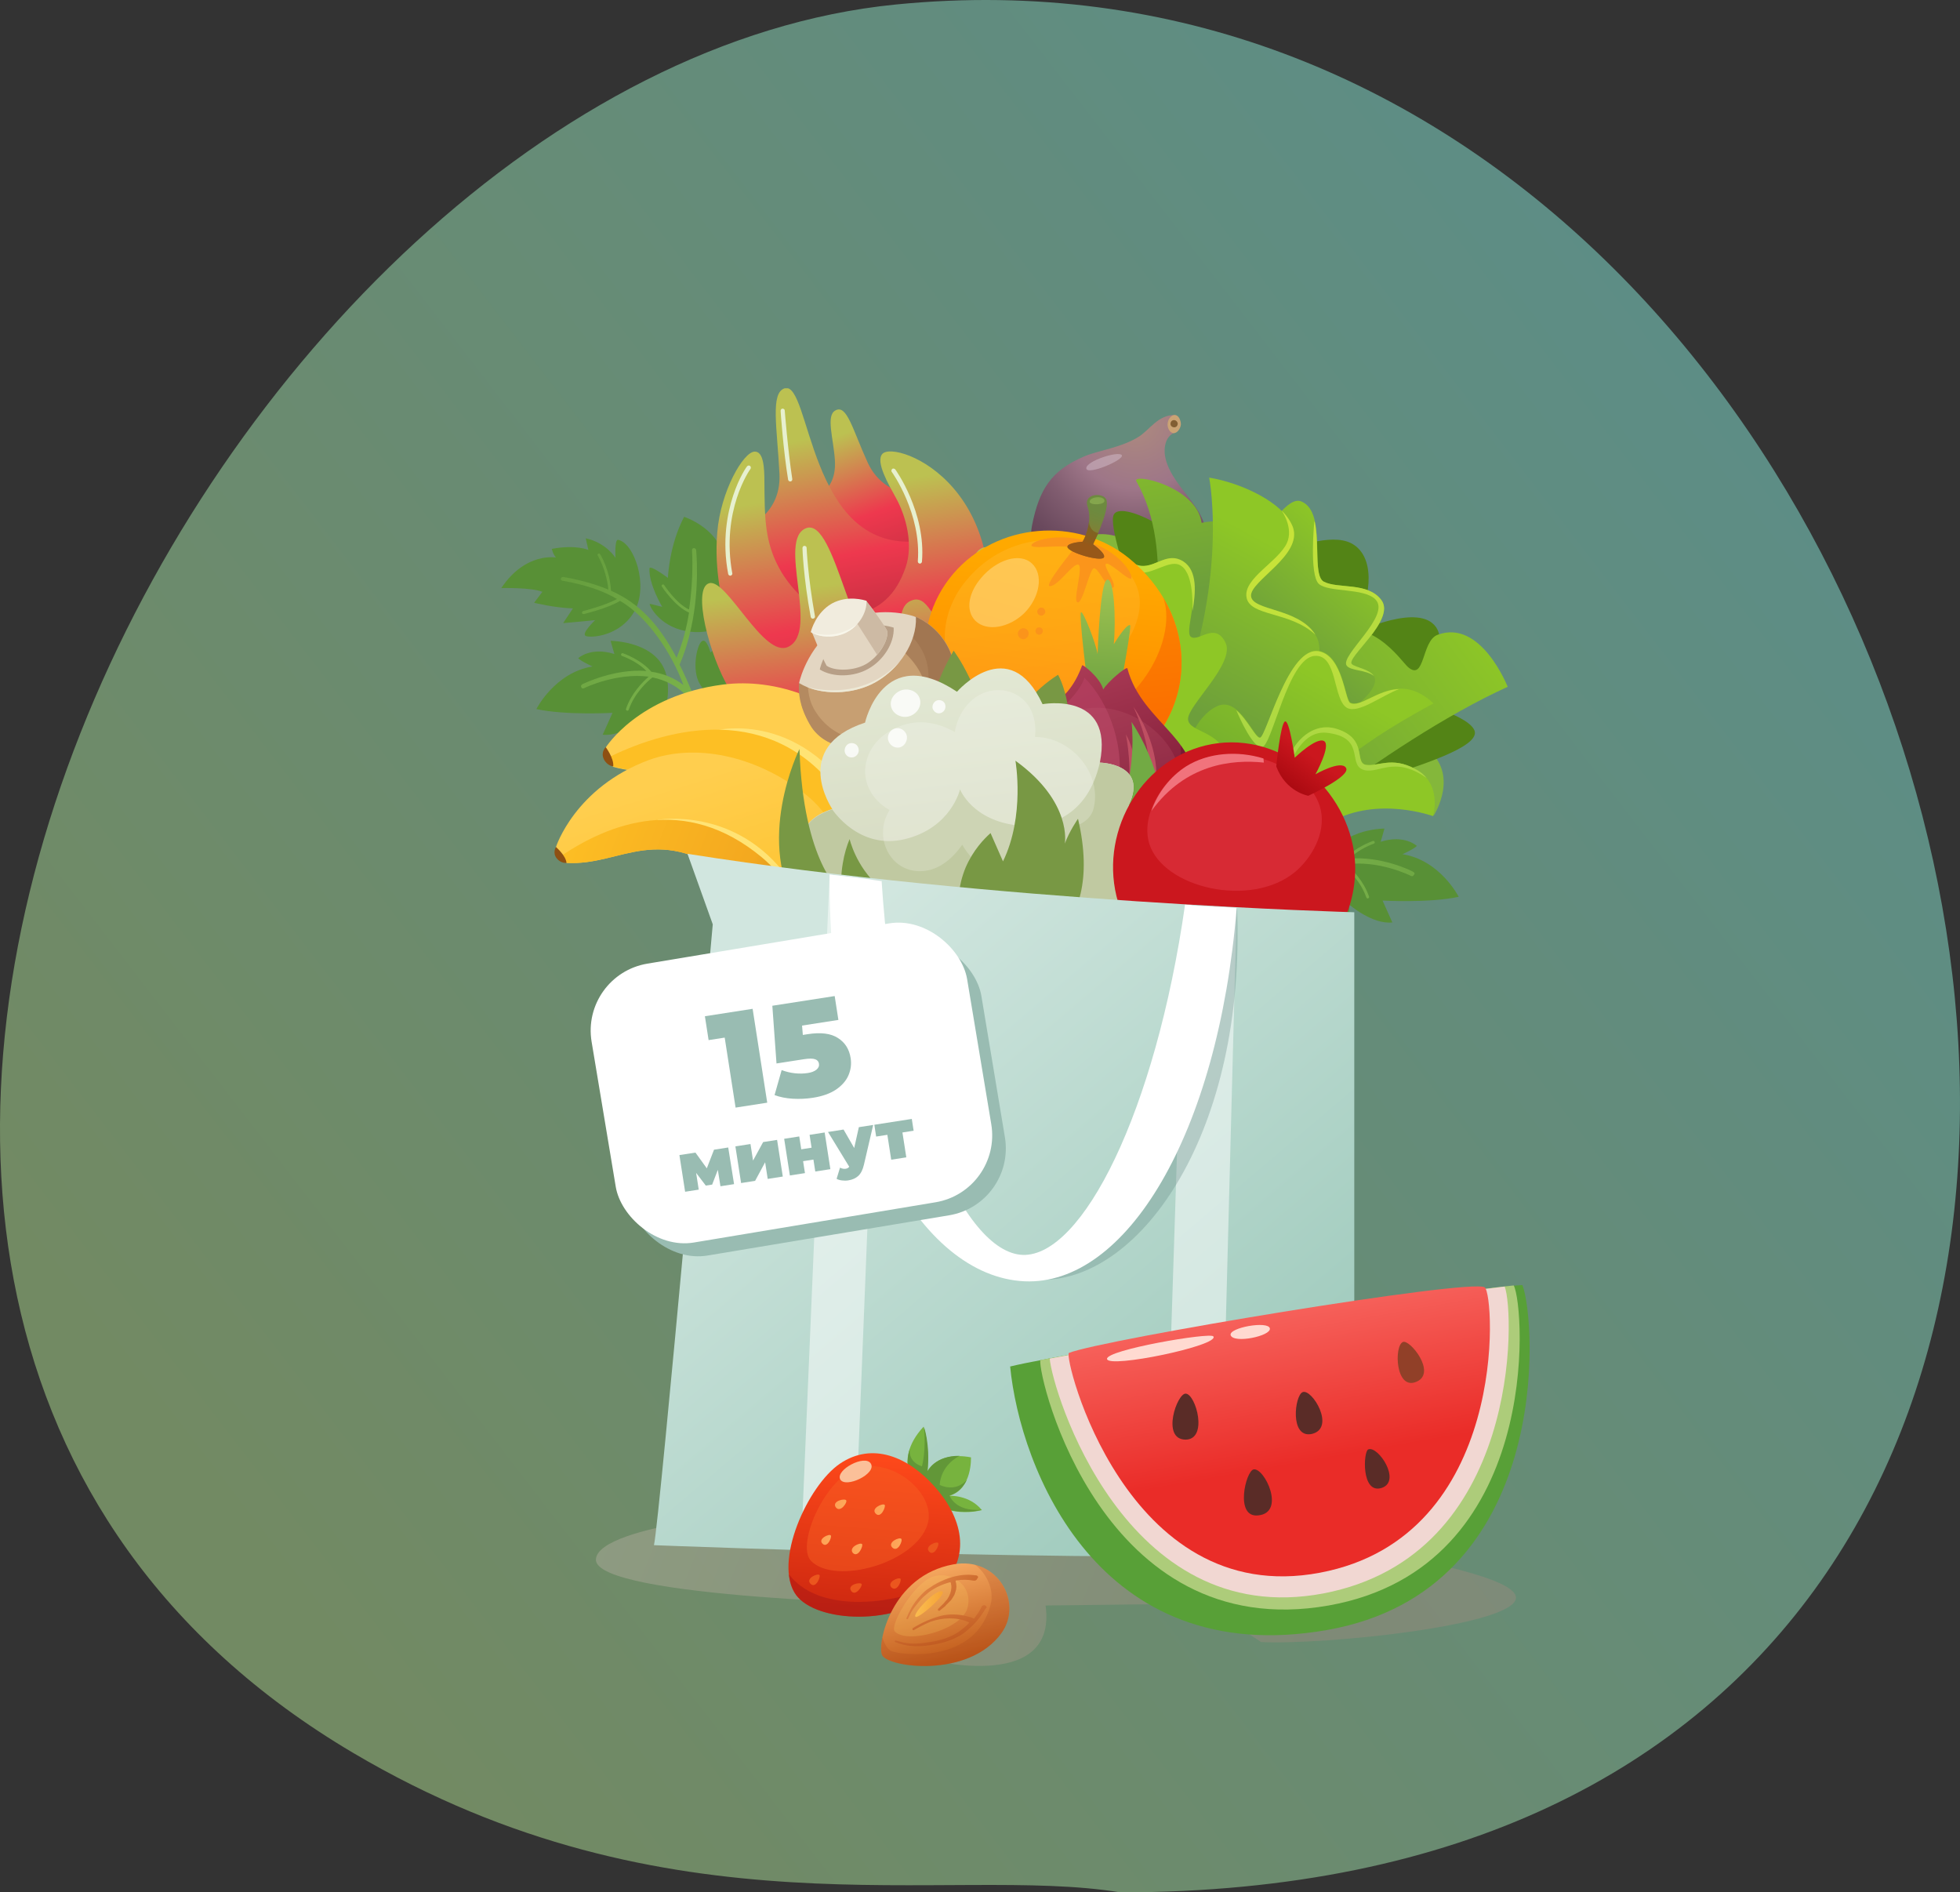 <svg width="520" height="502" viewBox="0 0 520 502" fill="none" xmlns="http://www.w3.org/2000/svg">
<rect x="0" y="0" width="520" height="502" fill="#333333" stroke="none"/>
<path opacity="0.44" d="M93.693 465C177.596 514.605 251.615 494.533 297.213 502C660.194 502 535.644 -28.462 237.599 1.199C57.205 19.151 -110.767 344.118 93.693 465Z" fill="url(#paint0_linear)"/>
<g clip-path="url(#clip0)">
<path opacity="0.3" d="M208 400.5C208 400.5 158.5 404.2 158.1 413.7C157.7 424 244.3 425.7 244.3 425.7L244.7 439.9C244.7 439.9 280.7 449.8 277.4 425.9L320.3 425.4C320.3 425.4 325 429.5 334.6 435.6C351.4 436.4 402.2 431.2 402.2 423.8C402.2 413.9 306.6 403.5 306.6 403.5L208 400.5Z" fill="url(#paint1_linear)"/>
<path d="M193.5 165.1C193.5 165.1 188.1 169.3 180.3 167C174.3 165.2 172.1 160.3 172.4 160.2C172.7 160.2 175.7 161 175.7 161C175.7 161 172.1 155 172.3 150.8C172.4 149.7 177.2 153.3 177.2 153.3C177.2 153.3 177.5 144.7 181.5 137.1C181.5 137.1 195.5 141.6 191.6 154.9C191.6 154.9 196.9 151.6 197.1 152.4C197.3 153.1 197 161.1 190.2 163.3C190.1 163.2 195.5 164.2 193.5 165.1Z" fill="#589036"/>
<path d="M155.4 168.7C156.7 169.3 164.7 168.8 168.4 162C172.1 155.3 168.3 144.1 164 143.2C163 143 163.3 148 163.3 148C163.3 148 160.9 144 155.4 142.8L156.1 145.9C156.1 145.9 152.9 144.4 146.4 145.6C146.4 145.6 146.7 147 147.5 147.9C147.5 147.9 139.4 146.4 133 156C133 156 141 155.8 143.9 157L141.7 159.9C141.7 159.9 146.8 161.2 152 161.4L149.4 165.3C149.4 165.3 156.3 164.7 157.9 164.5C157.9 164.5 154.1 168.1 155.4 168.7Z" fill="#589036"/>
<path d="M162.5 189.1C162.5 189.1 150.1 189.8 142.3 188.1C142.3 188.1 147.2 178.4 157.2 176.8C157.2 176.8 154.1 175.4 153.4 174.6C153.4 174.6 156.7 171.5 163 173.5C163 173.5 162.4 171.5 162 170C162 170 175.4 170 177 180.1C178.6 190.2 171.3 195.7 171.3 195.7C171.3 195.7 171.3 191.5 171.3 190.2C171.3 190.2 165.2 195.5 159.9 194.9L162.5 189.1Z" fill="#589036"/>
<path d="M179 205.5C179 205.5 174.7 206 167.8 204C167.8 204 171.3 197.9 179.9 196.8C179.9 196.8 178.4 194.3 178.9 193.6C179.4 192.9 185.3 194.7 185.9 200.8C186.6 206.9 178.4 210.3 177.7 210C177.1 209.8 179 205.5 179 205.5Z" fill="#589036"/>
<path d="M185.7 181.5C189.7 188.1 196.9 187.5 198.2 187C199.5 186.5 195 182.8 195 182.8C195 182.8 203.5 181 203.1 179.9C202.7 178.8 198.9 176.9 198.9 176.9C198.9 176.9 204.5 171.4 204.2 167.5C204.2 167.5 196.2 165.8 188.5 173.1C188.5 173.1 187.4 168.9 186.1 170.2C184.8 171.4 183.5 177.9 185.7 181.5Z" fill="#589036"/>
<path d="M184.1 145.4C183.7 145.4 183.5 145.8 183.6 146.2C183.6 146.3 184.1 153.3 182.8 161.7C179.4 160.1 176.2 155.2 176.2 155.2C176.1 155 175.8 155 175.7 155.1C175.5 155.2 175.5 155.5 175.6 155.6C175.7 155.8 179.1 160.9 182.8 162.5C182.2 166.4 181.1 170.6 179.5 174.5C174.7 165.4 169.5 160 162.1 156.7C161.8 151.2 159.3 147.1 159.2 147C159.1 146.8 158.8 146.8 158.7 146.9C158.5 147 158.5 147.3 158.6 147.4C158.6 147.4 160.9 151.2 161.4 156.4C158 155 154.2 153.9 149.7 153.1C149.3 153 148.9 153.1 148.8 153.5C148.7 153.9 149.1 154.1 149.5 154.1C155.1 155.1 159.8 156.6 163.7 158.9C160.4 160.7 154.7 162.1 154.7 162.1C154.5 162.1 154.4 162.4 154.4 162.6C154.4 162.8 154.7 162.9 154.9 162.9C155.2 162.8 161.2 161.4 164.5 159.4C172 163.7 178.4 173.7 181.3 181.7C178.7 179.7 175.7 178.6 172.8 178.2C170 174.9 165.5 173.4 165.3 173.3C165.1 173.2 164.9 173.3 164.8 173.5C164.7 173.7 164.8 173.9 165 174C165 174 168.9 175.3 171.5 178C163 177.3 154.8 181.4 154.7 181.4C154.3 181.6 154 181.9 154.2 182.3C154.4 182.7 154.7 182.7 155.1 182.5C155.2 182.4 163.7 178.4 172.1 179.5C170.5 180.9 167.5 183.9 166.1 188C166 188.2 166.1 188.4 166.3 188.5C166.5 188.6 166.7 188.5 166.8 188.3C168.3 183.9 171.8 180.7 173.1 179.7C176.5 180.4 179.9 182 182.6 185.1C187.2 196.5 193.8 203.1 198.7 206.8C199.2 206.5 199.6 206.1 200 205.8C195.1 202.2 188.5 195.7 183.9 184.3C182.7 181.4 181.5 178.7 180.3 176.3C181.7 173.1 182.7 169.7 183.4 166.4C185.7 155.8 184.7 146.2 184.7 146C184.7 145.8 184.5 145.4 184.1 145.4Z" fill="url(#paint2_linear)"/>
<path d="M366.8 238.9C366.8 238.9 379.2 239.6 387 237.9C387 237.9 382.1 228.2 372.1 226.6C372.1 226.6 375.2 225.2 375.9 224.4C375.9 224.4 372.6 221.3 366.3 223.3C366.3 223.3 366.9 221.3 367.3 219.8C367.3 219.8 353.9 219.8 352.3 229.9C350.7 240 358 245.5 358 245.5C358 245.5 358 241.3 358 240C358 240 364.1 245.3 369.4 244.7L366.8 238.9Z" fill="#589036"/>
<path d="M374.8 231.2C374.7 231.1 366.5 227 358 227.8C360.6 225.1 364.5 223.8 364.5 223.8C364.7 223.7 364.8 223.5 364.7 223.3C364.6 223.1 364.4 223 364.2 223.1C364 223.2 359.5 224.7 356.7 228C354.8 228.3 352.8 228.8 351 229.7C351.1 230.2 351.1 230.8 351.2 231.3C352.8 230.4 354.5 229.9 356.2 229.5C357.5 230.5 361 233.7 362.5 238.1C362.6 238.3 362.8 238.4 363 238.3C363.2 238.2 363.3 238 363.2 237.8C361.8 233.7 358.8 230.7 357.2 229.3C365.6 228.1 374.1 232.2 374.2 232.3C374.6 232.5 374.9 232.5 375.1 232.1C375.5 231.7 375.2 231.4 374.8 231.2Z" fill="url(#paint3_linear)"/>
<path d="M219.1 129.8C219.1 129.8 221.9 127.7 221.5 122C221.1 116.2 219.1 110.3 221.6 108.9C224.7 107.1 226.2 114 230.2 122.7C234 131 242.9 132.2 246.4 131.1L247.5 147.6L227.4 155.6L212.4 132.1L219.1 129.8Z" fill="url(#paint4_linear)"/>
<path d="M196.7 140.5C196.7 140.5 207.3 137.3 206.8 125.8C206.2 113.5 204.3 104.2 208.2 103C215.1 101 214.4 146 243.1 143.6C243.1 143.6 243.6 173.6 228.9 174.5C214.3 175.4 200.1 161.4 196.7 140.5Z" fill="url(#paint5_linear)"/>
<path d="M191.9 160.5C191.9 160.5 189.4 151.6 190.3 141.2C191.2 130.3 197.2 119.9 200.2 119.8C202.6 119.7 202.8 124.2 202.8 127.7C202.9 137.1 202.7 144.1 207.4 151.9C211.2 158.1 218.3 164.6 226.1 163.2C233.5 161.9 237.8 157.7 240.3 150.4C242.3 144.5 240.5 137.1 237.6 131.9C235.8 128.6 232.2 122.5 234.1 120.4C237.7 116.5 272.3 129.7 259.8 177.3C259.8 177.3 246.5 197.1 222 194.5C197.5 191.9 191.9 160.5 191.9 160.5Z" fill="url(#paint6_linear)"/>
<path d="M237.5 201.8C211 208.4 198.7 191.6 193.5 182.8C188.2 174 183.5 155.9 188.2 154.7C192.9 153.5 202.6 174.7 209.1 171.6C217.6 167.6 206 143.1 213.9 140.1C221.8 137.2 226.1 174.8 234.9 173.3C241.7 172.1 236.1 161.1 242.1 159.2C247.1 157.6 247.6 168.2 253.9 165.4C258.8 163.2 254.5 142.6 263.3 145.4C268 146.9 279.5 191.4 237.5 201.8Z" fill="url(#paint7_linear)"/>
<path d="M235.3 194.5C223.9 197.3 214.8 194.8 205.3 192.1C202.6 190.9 201.5 191.6 198.8 190.4C205.7 198.5 217.5 206.8 237.5 201.8C257.7 196.8 265.6 183.9 267.7 171.6C262.8 179.8 251.5 190.5 235.3 194.5Z" fill="#CF3144"/>
<path d="M193.9 152.7C193.6 152.8 193.3 152.6 193.2 152.3C191.5 143.4 193 136.1 194.5 131.5C196.1 126.6 198.1 123.8 198.2 123.7C198.4 123.5 198.7 123.4 199 123.6C199.2 123.8 199.3 124.1 199.1 124.4C199 124.5 191.2 135.5 194.3 152.2C194.3 152.4 194.1 152.6 193.9 152.7Z" fill="#E7F0CF"/>
<path d="M244.2 149.5C244.1 149.5 244.1 149.5 244 149.5C243.7 149.5 243.5 149.2 243.5 148.9C244.5 136.3 236.7 125.3 236.6 125.2C236.4 125 236.5 124.6 236.7 124.4C236.9 124.2 237.3 124.3 237.5 124.5C237.6 124.6 245.7 135.9 244.6 149C244.6 149.2 244.4 149.4 244.2 149.5Z" fill="#E7F0CF"/>
<path d="M209.8 127.7C209.5 127.8 209.2 127.6 209.1 127.3C207.8 119.4 207.1 109.1 207.1 109C207.1 108.7 207.3 108.4 207.6 108.4C207.9 108.4 208.2 108.6 208.2 108.9C208.2 109 209 119.2 210.2 127.1C210.2 127.4 210.1 127.6 209.8 127.7Z" fill="#E7F0CF"/>
<path d="M215.8 164.1C215.5 164.2 215.2 164 215.1 163.7C213.1 152.9 212.9 145.5 212.9 145.4C212.9 145.1 213.1 144.8 213.4 144.8C213.7 144.8 214 145 214 145.3C214 145.4 214.3 152.8 216.2 163.4C216.3 163.8 216.1 164 215.8 164.1Z" fill="#E7F0CF"/>
<path d="M199.2 273.9C199.2 273.9 230.2 245.6 209.7 220.1C191.2 197.1 178.1 207.9 162.6 203.4L160.7 198.3C160.7 198.3 169.3 184.5 191.8 181.6C205.6 179.8 222.6 185.3 234.2 199.8C241.8 209.2 247.3 222.8 245.7 235.8C241.7 268.6 215.5 268.8 215.5 268.8L207.2 280.5L199.2 273.9Z" fill="url(#paint8_linear)"/>
<path d="M214.2 266.8C214.2 266.8 242.3 244.5 230.6 219.2C216.1 188 190.8 193.6 190.8 193.6C190.8 193.6 246.4 220.2 214.2 266.8Z" fill="#FFE374"/>
<path d="M162.7 203.3C178.2 207.9 191.3 197 209.8 220C230.3 245.5 199.3 273.8 199.3 273.8L203.2 277C207.5 272.3 249.5 245.8 222.1 209.8C204.5 186.6 178.1 192.8 161.9 200.7L162.7 203.3Z" fill="url(#paint9_linear)"/>
<path d="M162.7 203.3C162.7 203.3 161.1 203.2 160.2 201.4C159.3 199.5 160.7 198.2 160.7 198.2C160.7 198.2 162.9 201.1 162.7 203.3Z" fill="#8E5012"/>
<path d="M207.2 280.4C206.8 278.2 206.4 276.1 206 273.9C203.7 273.9 201.5 273.9 199.2 273.8C199.5 275.8 199.9 277.7 200.2 279.7C202.5 280 204.9 280.2 207.2 280.4Z" fill="#471B0B"/>
<path d="M197.7 284.7C197.7 284.7 219.7 252.9 196 234.2C174.6 217.4 165.1 229.8 150.3 228.9L147.5 224.7C147.5 224.7 152.5 208.9 172.2 201.6C184.2 197.2 200.4 200.2 213.8 210.8C222.6 217.7 226.9 230.9 228.2 242.9C231.4 273.2 211.3 276.7 211.3 276.7L206.2 289L197.7 284.7Z" fill="url(#paint10_linear)"/>
<path d="M204.3 279.2C204.3 279.2 224.1 254 209.2 233.1C195.3 213.7 174.4 217.5 174.4 217.5C174.4 217.5 223.6 230.7 204.3 279.2Z" fill="#FFE374"/>
<path d="M150.3 228.9C165.1 229.8 174.6 217.4 196 234.2C219.7 252.9 197.7 284.7 197.7 284.7L201.9 286.8C204.8 281.7 225.6 247.1 202.2 227.5C181.6 210.3 161.4 218.7 149.1 226.9L150.3 228.9Z" fill="url(#paint11_linear)"/>
<path d="M150.3 228.9C150.3 228.9 148.8 229.1 147.7 227.7C146.5 226.2 147.5 224.7 147.5 224.7C147.5 224.7 150.1 226.9 150.3 228.9Z" fill="#8E5012"/>
<path d="M206.2 289C205.4 287.1 204.6 285.3 203.8 283.4C201.8 283.8 199.7 284.3 197.7 284.7C198.4 286.4 199.1 288.1 199.8 289.8C201.9 289.5 204.1 289.2 206.2 289Z" fill="#471B0B"/>
<path d="M316.4 154.6C319.3 151 320.5 146.1 320 141.4C319.5 136.5 315.8 132.7 313 128.9C311.7 127.1 310.5 125.3 309.7 123.2C308.1 119 309.4 115.7 311.4 114.9C312.3 114.6 312.5 110.1 311.7 110.1C307.3 110 305 114 302.2 115.8C297.5 118.8 291.2 119.5 287.6 121.1C278.9 124.8 275.7 129.8 273.8 139.4C272.9 144 274.6 148.2 277.9 151.4C282.5 156 289.3 158.5 295.6 159.6C302.2 160.9 311.7 160.4 316.4 154.6Z" fill="url(#paint12_radial)"/>
<path d="M311.7 110.1C310.8 110 309.9 111.2 309.8 112.2C309.6 113.4 310.3 114.8 311.3 114.9C312.3 115 313.2 113.7 313.3 112.6C313.3 111.5 312.7 110.1 311.7 110.1Z" fill="#CAA374"/>
<path opacity="0.5" d="M288.2 124.2C288.2 122.3 296.6 119.6 297.6 120.7C298.6 121.9 288.2 126.3 288.2 124.2Z" fill="#D4BFCD"/>
<path opacity="0.3" d="M309.7 131.2C314.9 140.3 313.3 146.8 312 152.8C311.8 153.5 313 153.9 313.2 153.2C314.7 148.7 316.2 138.2 310 131C309.9 130.7 309.5 130.9 309.7 131.2Z" fill="#42202C"/>
<path opacity="0.3" d="M306.2 135.3C307.3 140.4 306.8 143.1 306.2 147.1C306.1 147.6 307.1 147.6 307.2 147.2C307.9 143.9 308 139.6 306.6 135.2C306.6 134.9 306.1 135 306.2 135.3Z" fill="#42202C"/>
<path d="M312.4 112.7C312.3 113.2 311.7 113.5 311.2 113.3C310.7 113.2 310.4 112.6 310.6 112.1C310.7 111.6 311.3 111.3 311.8 111.5C312.3 111.7 312.6 112.3 312.4 112.7Z" fill="#825E33"/>
<path d="M380.4 216.3C380.4 216.3 387.5 205.3 378.3 198.4C369.2 191.5 359.2 207 359.2 207L380.4 216.3Z" fill="#84B73B"/>
<path d="M280.7 149.1C280.7 149.1 285.8 138.6 297.3 142.6C308.8 146.6 304.3 163.2 304.3 163.2C304.3 163.2 293.7 149 280.7 149.1Z" fill="#84B73B"/>
<path d="M391 193.4C388.6 189.3 374.6 185.9 374.6 185.9C374.6 185.9 386.6 170.7 380 165.3C374.3 160.6 359.1 168.1 359.1 168.1C364.8 156.3 364 147.8 359.3 144.6C349.7 137.9 322.8 157 318.3 149.1C313.8 141.2 297.5 132.7 295.5 136.5C294.1 139.1 299.1 153.4 299.1 153.4C305.7 160 304.9 192.1 304.9 192.1C304.9 192.1 302.7 200.3 302.2 209.9C304.1 208.8 306 207.9 308.2 207.3C310.4 206.9 312.6 206.6 314.8 206.2C318.4 206 321.7 206.6 324.9 208.1C328.3 209.1 331.3 210.9 333.9 213.5C336.5 215.8 338.4 218.6 339.5 221.9C340 222.8 340.4 223.8 340.8 224.8C348.9 217.1 359.1 208.5 366.4 206.4C380.3 202 393.5 197.4 391 193.4Z" fill="#538416"/>
<path d="M343.1 209.7C348.1 216.4 327.8 237.8 327.8 237.8C327.8 237.8 321.6 245.7 309 234.7C296.4 223.7 304.9 192 304.9 192C304.9 192 340.8 206.6 343.1 209.7Z" fill="#71A726"/>
<path d="M350.3 213.2C365 202 384.1 189.4 400 182.2C400 182.2 392.9 164.1 381.4 168.4C377.1 170 378.1 180.8 373.6 177C371.7 175.4 363 161.8 351.1 169.1C336.7 177.9 350.3 213.2 350.3 213.2Z" fill="url(#paint13_linear)"/>
<path d="M322.8 166.3C322.8 166.3 338.2 130.2 345.2 133C352.2 135.8 347.5 152.2 351.2 154.3C355 156.3 362.8 154.3 366.5 159.2C370.4 164.5 356.9 174.7 358.7 176.2C360.6 177.7 372.8 178 356.3 190C344.6 198.5 308.2 203.4 308.2 203.4L322.8 166.3Z" fill="url(#paint14_linear)"/>
<path d="M304.5 174.1C304.5 174.1 312.3 146.6 301.5 127.7C300.1 125.3 317.5 129 318.8 138.7C318.8 138.7 326 136.9 331.6 140.6C342.2 147.6 323.9 169.6 320.2 174.1C316.5 178.7 304.5 174.1 304.5 174.1Z" fill="url(#paint15_linear)"/>
<path d="M320.8 126.7C320.8 126.7 326.9 157.5 308.8 195.8C293 229.3 328.8 207 335.8 199C342.8 191.1 353.5 175.6 349 168.4C344.5 161.2 332.2 162.1 331.9 158.1C331.6 154.1 345.7 147.3 343 139.8C340.6 133.3 329.3 128.1 320.8 126.7Z" fill="url(#paint16_linear)"/>
<path d="M349 168.4C344.5 161.2 332.2 162.1 331.9 158.1C331.6 154.1 345.7 147.3 343 139.8C342.4 138.3 341.4 136.8 340 135.4C340 135.4 343.3 140 341.4 144.1C339.1 149 329.9 153.4 330.7 158.4C331.5 163.6 342.3 162.1 349 168.4Z" fill="url(#paint17_linear)"/>
<path d="M314.4 204.8C313.8 198.6 317.2 189.9 323 187.3C328.8 184.7 332.7 195.9 334.4 195.6C336.1 195.3 342 171 350.1 172.7C356.3 174 356.8 185.7 358.3 186.4C362.2 188.3 370.2 177 380.3 186.6C357.8 198.7 344.6 209.9 332.8 228.9C332.8 228.9 331.6 236.5 324.2 239.5C319.4 241.5 315.6 239.4 315.6 239.4C315.6 239.4 323.4 235.4 321.1 228C317.6 217.2 315 210.9 314.4 204.8Z" fill="url(#paint18_linear)"/>
<path d="M317.9 212.6C317.9 212.6 309.8 219 310.1 224.4C310.5 229.8 321 234.7 323.9 231.6C326.9 228.4 323.6 220.6 323.6 220.6L332.3 232C332.3 232 325.7 244.9 311 236.3C295.7 227.4 304.5 212.9 317.9 212.6Z" fill="url(#paint19_linear)"/>
<path d="M357.4 187.8C360.4 189.4 366.6 184.5 371.2 182.8C365.4 183 360.8 187.8 358.2 186.5C356.8 185.8 356.3 174.2 350 172.8C341.9 171.1 336 195.3 334.3 195.7C333.2 195.9 331 190.9 328 188.4C329 190.8 332.5 198.5 334.8 198.2C337.5 198 341.7 174.4 348.8 174C354.9 173.5 353.6 185.7 357.4 187.8Z" fill="url(#paint20_linear)"/>
<path d="M375.5 204C369.2 200.6 365.6 203.4 362.4 202.9C359.2 202.3 363 196.1 354.8 193.4C346.6 190.7 339.9 200.2 340.3 209.1C340.3 209.1 336.9 205.1 334.1 206.3C331.3 207.5 333.4 214.4 331.5 216.1C329.6 217.8 323.4 212.6 322.5 217.4C321.7 222.1 329.8 230.3 327.2 234.2C320.7 244.2 304.4 234.6 306 224.2C307.2 216.4 328.7 210.1 326.2 201.8C323.8 193.5 315.4 194.4 315.2 190.8C315 187.2 327.9 175.9 325.1 170.4C322.3 164.8 317.9 170.5 315.9 168.9C313.9 167.2 320.3 153.1 313.7 149C308.8 146 305.6 152.1 300.6 149.6C296.9 147.7 287.8 141.2 280.5 149.2C280.5 149.2 296.4 155 298.9 169.4C301.1 182.2 288.7 210 291.9 221C293.9 227.8 300 232.8 307.8 237.1C310.9 238.8 314.1 240.6 317.7 241.2C325.2 242.5 330.8 239.3 335.4 233.9C340.7 227.7 346 222 353.2 218C365.5 211.1 380.2 216.5 380.2 216.5C380.2 216.5 382.8 207.9 375.5 204Z" fill="#8EC726"/>
<path d="M358.7 176.2C356.8 174.7 370.4 164.5 366.5 159.2C362.9 154.3 355 156.3 351.2 154.3C348.6 152.9 350.1 144.4 348.8 138.4C348.7 138.4 348.7 138.3 348.7 138.3C348.7 138.3 347.3 152.5 349.9 154.9C352.5 157.2 361.8 155.9 364.9 159C369.2 163.3 355.3 174 357.3 176.6C358.4 178 362.2 177.6 364.5 179.3C363.3 177.5 359.6 177 358.7 176.2Z" fill="url(#paint21_linear)"/>
<path d="M312.8 149.8C316.6 151.4 316.4 159.7 316.4 162.1C317.2 157.3 317.8 151.4 313.9 148.9C309 145.9 305.8 152 300.8 149.5C297.7 147.9 290.6 143 284.1 146.4C283.9 146.6 283.6 146.7 283.4 146.9C283.4 146.9 288.5 145.2 294 147.2C298.7 148.9 299.7 151.2 302 151.8C305.3 152.7 309.9 148.6 312.8 149.8Z" fill="url(#paint22_linear)"/>
<path d="M378.5 206.4C377.8 205.5 376.8 204.7 375.5 204C369.2 200.6 365.6 203.4 362.4 202.9C359.2 202.3 363 196.1 354.8 193.4C346.6 190.7 339.9 200.2 340.3 209.1C340.3 209.1 343.1 193.3 352.1 194.4C362 195.6 357.8 202.1 361.2 204C365.3 206 369.4 200 378.5 206.4Z" fill="url(#paint23_linear)"/>
<path d="M299.3 147.9C285.8 137.1 264.6 138.5 252.9 152.2C240.7 166.5 243.7 188.6 257.7 200.3C272.4 212.6 296 210.5 307.3 194.8C317.8 180 314.7 160.3 299.3 147.9Z" fill="url(#paint24_linear)"/>
<path opacity="0.5" d="M255.7 154.8C249.8 162.4 248.8 173.1 254.2 178.6C274.1 198.6 304.3 174.3 302.3 158.4C300.5 143.9 271.3 134.7 255.7 154.8Z" fill="url(#paint25_linear)"/>
<path d="M285 145.5C285 145.5 276.6 155.7 278.6 155.5C280.8 155.4 284.7 149.3 286.1 149.8C287.5 150.3 284.5 159.5 285.9 159.8C287.2 160.2 289 151.4 290.1 150.8C291.3 150.2 293.7 156.5 295.2 155.9C296.7 155.4 292.7 150.4 293.4 149.6C294.1 148.8 299 153.7 300 153.5C301 153.3 298.1 147 289.4 143.9C282 141.3 274.6 143 273.7 144.5C272.8 146 282.5 144.1 285 145.5Z" fill="#FB951B"/>
<path d="M307.3 194.7C315.2 183.7 315.4 169.9 308.6 158.5C312.2 168.4 303.9 186.1 288.2 191.8C280 194.8 254.6 195.4 245.3 173.6C245.4 183.6 249.8 193.6 257.7 200.3C272.4 212.6 296 210.5 307.3 194.7Z" fill="url(#paint26_linear)"/>
<path d="M287.3 143.7C287.3 143.7 283.1 144 283.2 145.1C283.4 146.6 292.4 149.2 292.9 147.8C293.3 146.7 290 144.4 290 144.4C290 144.4 294.2 135.9 293.6 132.8C293.1 130.5 287.4 130.8 288.5 134.2C290.1 139 287.3 143.7 287.3 143.7Z" fill="url(#paint27_linear)"/>
<path d="M283.2 145.1C283.4 146.6 292.4 149.2 292.9 147.8C293.3 146.7 290 144.4 290 144.4C290 144.4 290.6 143.1 291.4 141.4C289 141 288.9 138.4 288.9 138.4C288.6 141.4 287.2 143.7 287.2 143.7C287.2 143.7 283.1 143.9 283.2 145.1Z" fill="url(#paint28_linear)"/>
<path d="M289.1 133.1C289.1 131.8 292.6 131.4 293 132.7C293.4 134 289.1 134.1 289.1 133.1Z" fill="#84A54D"/>
<path d="M273.8 149.5C270.5 146.4 264.3 148.6 260.4 153.2C257 157.1 256 161.9 258.8 164.7C261.8 167.6 267.6 166.6 271.7 162.7C275.9 158.5 276.9 152.4 273.8 149.5Z" fill="url(#paint29_linear)"/>
<path d="M272.8 167.5C272.5 166.8 271.6 166.4 270.9 166.8C270.2 167.1 269.8 168 270.2 168.7C270.5 169.4 271.4 169.8 272.1 169.4C272.8 169 273.1 168.2 272.8 167.5Z" fill="#FB941B"/>
<path d="M277.2 161.8C277 161.3 276.3 161 275.8 161.3C275.3 161.6 275 162.1 275.3 162.7C275.5 163.2 276.2 163.5 276.7 163.2C277.2 162.9 277.5 162.4 277.2 161.8Z" fill="#FB941B"/>
<path d="M276.6 167C276.4 166.5 275.8 166.3 275.3 166.5C274.8 166.7 274.6 167.3 274.8 167.8C275 168.3 275.6 168.5 276.1 168.3C276.6 168 276.8 167.5 276.6 167Z" fill="#FB941B"/>
<path d="M302.7 188.5C302.1 188 301.1 188 300.5 188.6C300 189.2 300 190.2 300.6 190.8C301.2 191.3 302.2 191.3 302.8 190.7C303.3 190 303.3 189.1 302.7 188.5Z" fill="#E15700"/>
<path d="M297.7 191.5C297.3 191.1 296.6 191.1 296.2 191.6C295.8 192 295.9 192.7 296.3 193.1C296.7 193.5 297.4 193.5 297.8 193C298.2 192.6 298.1 191.9 297.7 191.5Z" fill="#E15700"/>
<path d="M300.9 194.3C300.6 194 300 194 299.7 194.4C299.4 194.8 299.4 195.3 299.8 195.6C300.1 195.9 300.7 195.9 301 195.5C301.3 195.1 301.3 194.6 300.9 194.3Z" fill="#E15700"/>
<path d="M254.6 189C254.1 188.6 253.2 188.6 252.8 189.2C252.4 189.8 252.4 190.5 253 191C253.5 191.4 254.4 191.4 254.8 190.8C255.2 190.3 255.2 189.5 254.6 189Z" fill="#E15700"/>
<path d="M252.2 186.4C251.9 186.1 251.4 186.2 251.1 186.5C250.9 186.8 250.9 187.3 251.2 187.6C251.5 187.9 252 187.8 252.3 187.5C252.5 187.2 252.5 186.7 252.2 186.4Z" fill="#E15700"/>
<path d="M212.1 181.2C211.9 183.6 212.1 187.2 214.9 192.1C219.3 200 231.4 200.2 240.6 195.1C250.7 189.4 255.9 180.9 251.9 172.3C249.4 167.1 245.4 164.7 243.1 163.6C232.9 169.4 222.1 175.4 212.1 181.2Z" fill="#C79F72"/>
<path d="M242.9 163.6C241.4 164.4 240 165.3 238.5 166.1C240.8 167.5 242.8 169.4 244.2 171.8C248.9 179.3 245.4 189.8 238 194C230.1 198.5 220.4 196.2 215.8 187.8C214.5 185.4 214 181.7 214.5 179.1C213.9 179.4 212.5 180.8 212 181.2C211.8 183.6 212 187.2 214.8 192.1C219.2 200 231.3 200.2 240.5 195.1C250.6 189.4 255.8 180.9 251.8 172.3C249.3 167.1 245.3 164.7 242.9 163.6Z" fill="#B48A60"/>
<path opacity="0.5" d="M242.9 163.6C240.5 165 237.4 170.6 240 173.1C247.6 180.4 246.4 187.1 244 192.9C251.8 187.3 255.3 179.9 251.8 172.3C249.3 167.1 245.3 164.7 242.9 163.6Z" fill="#8F6243"/>
<path d="M212 181.2C212.2 180.1 214.8 170.2 223.7 165.2C232.5 160.3 242 163.2 243 163.7C243.3 170.4 238.5 177.5 232.4 180.9C226.4 184.4 217.5 184.6 212 181.2Z" fill="#E3D6C2"/>
<path d="M214 182.2C219.5 184.5 227 184 232.4 180.9C234.8 179.5 237 177.6 238.8 175.4C228.3 186.8 214 182.2 214 182.2Z" fill="#EDE9D6"/>
<path d="M217.5 177.6C217.6 176.9 219.3 170.6 224.9 167.5C230.4 164.4 236.5 166.3 237.1 166.5C237.3 170.7 234.3 175.2 230.4 177.4C226.6 179.6 221 179.8 217.5 177.6Z" fill="#B79F87"/>
<path d="M219.3 176.6C218.1 174.4 216.4 170.1 215.4 167.7C216.3 165.9 227.9 159.1 229.8 159.4C231.3 161.2 235.2 166.6 235.4 167.5C235.7 170.2 232.9 174.4 229.7 176.2C226.5 178 221.5 178.1 219.3 176.6Z" fill="#E3D6C2"/>
<path d="M229.8 159.4C228.9 159.3 225.7 162.7 225.7 162.7L232.7 173.7C234.4 171.7 235.6 169.3 235.4 167.5C235.2 166.6 231.3 161.2 229.8 159.4Z" fill="#CDBAA4"/>
<path d="M215.1 167.7C215.2 167.2 216.5 162.5 220.7 160.1C224.9 157.8 229.4 159.2 229.9 159.4C230 162.6 227.8 166 224.9 167.6C222 169.2 217.7 169.3 215.1 167.7Z" fill="#F1ECDE"/>
<path d="M215.4 167.8C218 169.3 222.1 169.2 224.9 167.6C225.8 167.1 226.7 166.4 227.4 165.6C221.5 170.1 215.4 167.8 215.4 167.8Z" fill="#F8F6EA"/>
<path d="M288.8 183.7C288.8 183.7 286.1 162.7 286.8 162.4C287.4 162.1 290.7 170.5 291.2 173.5C291.2 173.5 291.8 154.5 293.7 153.8C295.6 153.1 296.1 164.5 295.5 170.9C295.5 170.9 298.6 165.7 299.8 165.8C300.4 165.9 296.9 184.3 296.9 184.3L288.8 183.7Z" fill="url(#paint30_linear)"/>
<path d="M289.6 225.3C288.7 225.2 287.8 224.9 287 224.4C286.2 226 285.4 227.9 285.9 229.6C286 229.8 286.2 229.9 286.4 229.8C287.2 229.2 287.8 228.3 288.2 227.4C288.3 228.5 288.5 231.9 289.1 233.2C289.2 233.4 289.5 233.5 289.7 233.2C290.9 231.6 291.4 229.5 291.7 227.4C292 228.3 292.5 229.1 293.2 229.7C293.4 229.9 293.7 229.8 293.8 229.5C294.6 228 294.4 225.9 293.7 224.4C292.4 225.2 291 225.5 289.6 225.3Z" fill="#AD8C70"/>
<path d="M317.1 209.7C317.6 204.2 314.8 199.2 311.1 195C306.3 189.5 301.1 184.9 299.1 177.3C298.9 176.7 293.9 180.8 292.7 182.9C291.8 179.6 287.1 176.1 287.1 176.5C285 182.2 282.2 185.3 276.6 189.2C271.7 192.5 266.9 195.6 264.7 201C260.8 210.8 267.6 220.6 280.1 224.9C286.2 226.9 293.3 228.2 299.5 226.9C308.5 224.9 316.2 218.7 317.1 209.7Z" fill="url(#paint31_linear)"/>
<path opacity="0.7" d="M287.7 179.8C287.7 179.8 286.6 185.3 274.4 193.3C267.3 197.9 265.2 204.7 267.1 211C268.6 215.9 272.3 219.4 279.2 220.7C287.2 222.2 294.4 217 296.3 209.7C299 199.3 294.3 186.2 287.7 179.8Z" fill="#B64161"/>
<path opacity="0.2" d="M292.4 187.8C280.3 187 267.7 197.5 268.8 208.3C269.7 217.7 280.6 224.3 290.2 224.7C299.8 225 311.8 219.1 313.1 209C314.3 198.4 303.3 188.5 292.4 187.8Z" fill="#C66373"/>
<path d="M300.7 187.5C300.7 187.5 314.1 205.9 301.2 219.9C301.2 219.8 310.1 207.7 300.7 187.5Z" fill="#BE4F62"/>
<path d="M298.7 194.8C298.7 194.8 300.9 205.4 298.6 212.6C298.6 212.6 304 204.3 298.7 194.8Z" fill="#BE4F62"/>
<path d="M277.7 201.3C277.7 201.3 272.5 210.2 278.5 218.4C278.4 218.4 275.7 211.7 277.7 201.3Z" fill="#CC6077"/>
<path d="M282.4 200.6C282.4 200.6 280 207 282.4 213C282.4 213 282.3 202.5 282.4 200.6Z" fill="#CC6077"/>
<path d="M280.3 192.5C277.5 193.2 274.8 196.2 275.3 198.1C275.7 199.4 277.5 199.9 279.5 199.2C281.9 198.4 284.1 196.1 284 194.3C283.9 192.7 282.2 192 280.3 192.5Z" fill="#CD8095"/>
<path opacity="0.7" d="M317.1 209.7C317.5 205.4 315.9 201.3 313.3 197.8C313.4 206.7 310.5 217.7 298.3 222.8C291.9 225.5 283 225.6 276.4 223.1C275.1 222.6 273.9 222 272.7 221.4C274.8 222.8 277.3 224 280 224.9C286.1 226.9 293.2 228.2 299.4 226.9C308.5 224.9 316.2 218.7 317.1 209.7Z" fill="#72162F"/>
<path d="M245.1 215.2C245.1 215.2 241 193 253 172.6C253 172.6 260.9 182.8 264.1 202.1C264.1 202.1 267.3 187.5 280.7 179C280.7 179 290.9 195.6 274.6 228.3C258.1 261.3 245.1 215.2 245.1 215.2Z" fill="#789844"/>
<path d="M257.8 251.1C257.8 251.1 277.5 258.1 293.9 251.9C311.7 245.1 314.3 212.8 300.2 191.5C300.2 191.4 306.4 236 257.8 251.1Z" fill="#72AA44"/>
<path d="M227.4 246.2C227.4 246.2 199.3 221.6 220.8 214.6C220.8 214.6 209.6 198.2 229.5 191.7C229.5 191.7 234.2 170.4 253.9 183.5C253.9 183.5 267.7 167.6 276.6 186.8C276.6 186.8 295.6 183.3 291.8 202.3C291.8 202.3 304.7 202.5 299.5 213.5C299.5 213.5 312.1 222.9 296.2 233.9C296.2 233.9 300.9 251.2 277.5 245.6C277.5 245.5 247 257.5 227.4 246.2Z" fill="url(#paint32_linear)"/>
<path d="M299.5 213.5C304.7 202.5 291.8 202.3 291.8 202.3C288.5 216.8 278 219.8 270.2 219C257.9 217.7 254.7 209.4 254.7 209.4C254.7 209.4 252.4 219.6 240.1 222.6C227.8 225.6 220.8 214.7 220.8 214.7C199.3 221.7 227.4 246.3 227.4 246.3C247.1 257.5 277.5 245.6 277.5 245.6C300.9 251.2 296.2 233.9 296.2 233.9C312.1 222.8 299.5 213.5 299.5 213.5Z" fill="#C0C9A1"/>
<path opacity="0.2" d="M274.6 195.5C274.8 193.7 274.7 191.9 274.2 190.2C272.3 183.1 264 181 258.4 185.3C255.6 187.5 253.9 190.7 253.3 194.2C249 191.7 243.9 190.7 238.9 192.6C234.5 194.2 230.8 197.6 229.8 202.2C228.6 207.4 231.4 212.3 235.9 214.8C235.9 214.8 236 214.8 236 214.9C235.5 215.8 235 216.7 234.7 217.8C232.9 224 236.8 230.8 243.6 231.1C248.7 231.3 252.5 228 255.3 224.1C257.9 228.7 262.4 232.2 268 232.6C272.1 232.9 275.5 231.1 277.7 228.3C277.9 228.3 278.2 228.3 278.4 228.3C282.3 228.1 285.6 225.1 285.6 221.1V221C285.6 220.4 285.5 219.7 285.3 219.1C287.7 218.4 289.7 216.7 290.2 214.2C292.3 205 284.1 195.5 274.6 195.5Z" fill="white"/>
<path opacity="0.8" d="M237.3 193.3C236.1 193.7 235.4 195 235.6 196.2C235.9 197.5 237.1 198.5 238.5 198.3C239.9 198.1 240.8 196.6 240.6 195.3C240.3 193.7 238.7 192.8 237.3 193.3Z" fill="white"/>
<path d="M212.1 198.7C212.1 198.7 199.7 223.6 212.4 242.5C225.2 261.5 249.7 254.9 249.7 254.9V260.8H270.8L269.8 254.9C269.8 254.9 293.7 250 286 217.2C286 217.2 283.7 220.5 282.5 223.8C282.5 223.8 284.6 212.8 269.4 201.8C269.4 201.8 272 216.4 266.1 228.5L262.8 221C261.1 222.5 258.2 225.5 256.2 230.1C254.1 235.2 254.1 239.6 254.3 241.9C252.3 242.1 243.7 243 235.6 237.2C228.3 232 226 224.8 225.4 222.6C224.7 224.3 224 226.5 223.6 229C223.1 231.9 223.1 234.5 223.2 236.6C223.1 236.6 213.1 229 212.1 198.7Z" fill="#789844"/>
<path opacity="0.8" d="M238.9 183.2C237.2 183.9 236 185.6 236.4 187.4C236.8 189.3 238.9 190.5 240.9 190.1C243.2 189.6 244.7 187.3 244 185.3C243.4 183.3 240.9 182.4 238.9 183.2Z" fill="white"/>
<path opacity="0.8" d="M225.4 197.2C224.5 197.5 224 198.4 224.1 199.4C224.3 200.4 225.2 201.1 226.3 200.9C227.3 200.7 228 199.7 227.8 198.7C227.6 197.5 226.5 196.9 225.4 197.2Z" fill="white"/>
<path opacity="0.8" d="M248.6 185.8C247.8 186.1 247.3 186.9 247.4 187.8C247.6 188.7 248.5 189.4 249.4 189.2C250.4 189 251 188 250.8 187.1C250.7 186.1 249.6 185.5 248.6 185.8Z" fill="white"/>
<path d="M249.7 254.9V260.8H270.8L269.8 254.9C258.5 255.4 249.7 254.9 249.7 254.9Z" fill="#789844"/>
<path d="M359.4 227.5C357.7 209.6 340.4 194 321.5 197.4C303.4 200.7 291.9 219.8 296.2 237.7C300.6 255.6 319.7 267 336.9 261.9C351.8 257.5 360.8 242.1 359.4 227.5Z" fill="#CB171E"/>
<path opacity="0.4" d="M350.4 214.8C347.8 203.2 327.4 195.4 314.7 203.3C308 207.5 302.7 216.5 304.9 223.8C308.6 235.6 331.9 241 343.6 231.3C347.9 227.7 351.8 221.1 350.4 214.8Z" fill="#E84655"/>
<path d="M335.3 202.3C335.3 201.9 335.2 201.6 335.2 201.2C328.4 199.1 320.6 199.6 314.7 203.3C310.6 205.9 307.1 210.3 305.5 215.1C314.5 202.7 326.8 201.4 335.3 202.3Z" fill="#F1737C"/>
<path d="M338.6 203.3C338.6 203.3 339.7 192 340.9 191.4C342.1 190.8 343.5 201 343.5 201C343.5 201 349.3 195.4 351.3 196.6C353.2 197.8 349 205.4 349 205.4C349 205.4 355.8 201.5 357.1 203.7C358.5 205.9 347.1 211.1 347.1 211.1C347.1 211.1 341.1 210.1 338.6 203.3Z" fill="url(#paint33_linear)"/>
<path d="M182.4 226.5L189.1 245.2C189.1 245.2 175 403.5 173.5 409.9C173.5 409.9 319.9 415.7 366.7 411.2L359.3 397.7V242C359.3 242 264.2 239.4 182.4 226.5Z" fill="url(#paint34_linear)"/>
<path opacity="0.5" d="M212.5 411.3C217 411.4 221.7 411.6 226.7 411.7L233.8 233.7L220.1 232L212.5 411.3Z" fill="white"/>
<path opacity="0.5" d="M323.6 412.9L328.1 240.8L314.4 240L308.8 412.9C313.9 412.9 318.8 412.9 323.6 412.9Z" fill="white"/>
<path opacity="0.3" d="M221.7 233.1C221.4 298.3 249.2 339.7 276.8 339.5C302.8 339.3 330.6 300.3 328.2 240.8C323.2 240.5 320.6 240.4 316.1 240C312.5 291.1 289.6 333.7 273.7 335.6C248.4 338.6 228.4 271.3 233.8 233.6C229.3 233.1 226.2 233.6 221.7 233.1Z" fill="#5C807B"/>
<path d="M220.1 232C219.8 297.2 244.2 338.6 271.8 339.9C298.6 341.1 323.2 301.3 328.1 240.8C323.1 240.5 318.9 240.4 314.4 240C306.5 295.2 287.1 333.3 271.4 332.9C255.5 332.4 237.6 291.8 233.9 233.7C229.3 233.1 224.7 232.5 220.1 232Z" fill="white"/>
<path d="M268 362.5C270.6 389.3 291.2 443.1 352.1 432.4C412.2 421.8 407.6 350.2 403.9 340.9C391.3 341.4 284.3 358.5 268 362.5Z" fill="#58A037"/>
<path d="M401.6 341C383.6 342.7 304.3 355.4 276 360.8C275.3 365.4 292.4 436.5 352.5 425.9C409.3 415.8 404.6 346.6 401.6 341Z" fill="#ADCC7A"/>
<path d="M399.2 341.301C378.1 343.701 307.5 354.901 278.5 360.401C279.1 368.501 298.2 432.701 351.1 422.701C403.6 412.701 401.9 348.101 399.2 341.301Z" fill="#F1D7D2"/>
<path d="M283.6 358.901C282 359.501 298.5 427.001 350.2 417.201C400.5 407.701 396.6 343.201 393.9 341.501C389.9 339.101 292.2 355.401 283.6 358.901Z" fill="url(#paint35_linear)"/>
<path d="M314.6 369.701C312.3 369.501 308 381.801 314.5 381.901C320.6 381.901 317.3 369.901 314.6 369.701Z" fill="#5A2C27"/>
<path d="M345.6 369.301C343.5 370.101 342.1 381.601 348 380.401C354.5 378.901 348.1 368.301 345.6 369.301Z" fill="#5A2C27"/>
<path d="M372.2 356C369.8 357 370.2 369.1 375.9 366.5C381.2 364.1 374 355.2 372.2 356Z" fill="#914028"/>
<path d="M332.6 389.8C330.5 390.2 327.5 402.7 333.8 402C341.2 401.3 335.5 389.3 332.6 389.8Z" fill="#5A2C27"/>
<path d="M363 384.5C361.7 385 361.1 396.5 366.6 394.7C371.9 392.9 365.6 383.4 363 384.5Z" fill="#5A2C27"/>
<path d="M293.7 360.5C293.4 358.1 320.9 353.4 321.9 354.5C323.8 356.9 294 363.1 293.7 360.5Z" fill="#FFDAD1"/>
<path d="M326.5 354.2C325.9 352.2 336.5 350.3 336.9 352.4C337.3 354.4 327.3 356.5 326.5 354.2Z" fill="#FFDAD1"/>
<path d="M243.8 395.7C243.8 395.7 236.2 388 245 378.5C245 378.5 246.7 382.9 246 390.4C246 390.4 248.5 384.9 257.6 386.6C257.6 386.6 258 395 251.9 396.8C251.9 396.8 257.2 396.5 260.5 400.6C260.5 400.6 250.6 403.5 243.8 395.7Z" fill="#77B33E"/>
<path d="M241.4 384.3C239.2 390.9 243.9 395.6 243.9 395.6C250.6 403.4 260.5 400.5 260.5 400.5C253.3 401.1 251.9 396.7 251.9 396.7C254.2 396 255.6 394.4 256.5 392.6C253.3 396.1 249.3 393.9 249.3 393.9C249.7 388.8 253.8 386.6 254.6 386.2C248 386.1 246.1 390.3 246.1 390.3C246.8 382.9 245.1 378.4 245.1 378.4C245.8 384.7 244.6 389 244.6 389C241.4 387.9 241.2 385.5 241.4 384.3Z" fill="#629738"/>
<path d="M248 394.401C241 386.501 231.5 382.401 222.8 388.301C214.3 394.101 205 414.501 211.2 423.101C216.6 430.501 238.2 431.501 248.8 421.801C258.5 413.001 254.9 402.101 248 394.401Z" fill="url(#paint36_linear)"/>
<path opacity="0.5" d="M209.3 417.601C209.5 419.701 210.1 421.601 211.2 423.101C216.6 430.501 238.2 431.501 248.8 421.801C250.3 420.401 251.5 419.001 252.4 417.601C244.5 424.401 218.6 430.001 209.3 417.601Z" fill="url(#paint37_linear)"/>
<path opacity="0.5" d="M215.2 414.101C210.9 409.801 219.5 390.301 229.1 389.001C238.7 387.801 248.3 397.101 246.1 404.301C243 414.601 221.7 420.601 215.2 414.101Z" fill="#F75E22"/>
<path d="M222.9 392.401C221.7 389.901 229.4 385.801 231 388.201C232.8 390.901 224.2 395.001 222.9 392.401Z" fill="#FBC099"/>
<path d="M228.6 420.2C228.2 419.6 224.7 420.4 225.8 422C226.9 423.7 228.9 420.7 228.6 420.2Z" fill="#EB561E"/>
<path d="M224.5 398C224.1 397.4 220.7 398.2 221.7 399.8C222.9 401.5 224.9 398.5 224.5 398Z" fill="url(#paint38_linear)"/>
<path d="M239.1 408.2C238.6 407.7 235.4 409.1 236.7 410.5C238.2 412 239.6 408.6 239.1 408.2Z" fill="url(#paint39_linear)"/>
<path d="M248.9 409.301C248.4 408.801 245.2 410.201 246.5 411.601C247.9 413.001 249.3 409.701 248.9 409.301Z" fill="#EB561E"/>
<path d="M217.4 417.801C216.9 417.301 213.7 418.701 215 420.101C216.4 421.601 217.8 418.301 217.4 417.801Z" fill="#EB561E"/>
<path d="M234.7 399.2C234.2 398.7 231 400.1 232.3 401.5C233.7 403 235.1 399.6 234.7 399.2Z" fill="url(#paint40_linear)"/>
<path d="M228.7 409.6C228.2 409.1 225 410.5 226.3 412C227.7 413.3 229.1 410 228.7 409.6Z" fill="url(#paint41_linear)"/>
<path d="M220.4 407.3C220 406.8 216.9 408.2 218.2 409.5C219.5 410.8 220.8 407.7 220.4 407.3Z" fill="url(#paint42_linear)"/>
<path d="M238.9 418.801C238.4 418.301 235.2 419.701 236.5 421.101C238 422.501 239.3 419.201 238.9 418.801Z" fill="#EB561E"/>
<path d="M234 439C232.7 435.9 236.5 418 252.9 415C264.7 412.8 271.5 425.2 265.7 433.2C256.9 445.4 235.3 442.3 234 439Z" fill="url(#paint43_linear)"/>
<path opacity="0.2" d="M237.4 432.799C235.9 431.299 242.5 419.699 247.7 418.199C252.8 416.699 258.4 420.999 256.6 426.799C254.8 432.399 240.7 436.199 237.4 432.799Z" fill="#FFDB65"/>
<path d="M259 417.9C259 417.9 258.9 417.9 258.7 417.9C258.5 417.9 258.3 417.8 257.9 417.8C255.8 417.6 253.6 418 251.5 418.7C250.2 419.2 248.9 419.8 247.7 420.5C247.1 420.9 246.5 421.3 245.9 421.7C244.4 422.9 243.1 424.4 242.1 426C241.8 426.5 241.6 426.9 241.4 427.3C241.2 427.7 241 428 240.9 428.3C240.8 428.6 240.7 428.8 240.6 429C240.5 429.2 240.5 429.2 240.5 429.2C240.4 429.3 240.5 429.5 240.6 429.5C240.7 429.6 240.9 429.5 240.9 429.4C240.9 429.4 240.9 429.3 241 429.2C241.1 429.1 241.2 428.8 241.3 428.6C241.4 428.3 241.6 428 241.8 427.6C242 427.2 242.3 426.8 242.6 426.4C243.3 425.5 244.1 424.5 244.9 423.7C245.4 423.3 245.9 422.8 246.4 422.4C248 421.2 250.1 420.2 252.2 419.7V419.8C252.2 419.9 252.2 419.9 252.3 420C252.3 420.1 252.3 420.1 252.3 420.2C252.3 420.3 252.4 420.5 252.4 420.7C252.4 420.9 252.4 421.1 252.4 421.3C252.4 421.5 252.3 421.7 252.3 422C252.2 422.2 252.2 422.5 252.1 422.7C252 422.9 251.9 423.2 251.8 423.4C251.7 423.6 251.5 423.9 251.4 424.1C251.3 424.3 251.1 424.5 250.9 424.7C250.7 424.9 250.6 425.1 250.4 425.3C250.2 425.5 250.1 425.6 249.9 425.8C249.3 426.4 248.9 426.8 248.9 426.8C248.8 426.9 248.8 427.1 248.9 427.2C249 427.3 249.2 427.4 249.4 427.2C249.4 427.2 249.8 426.8 250.5 426.3C250.7 426.2 250.8 426 251 425.8C251.2 425.6 251.4 425.4 251.6 425.2C251.8 425 252 424.8 252.2 424.6C252.4 424.4 252.6 424.1 252.7 423.9C252.9 423.6 253 423.4 253.2 423.1C253.3 422.8 253.4 422.5 253.5 422.2C253.6 421.9 253.7 421.6 253.7 421.3C253.7 421 253.8 420.8 253.7 420.5C253.7 420.3 253.7 420 253.6 419.8C253.6 419.6 253.5 419.4 253.5 419.3C255.1 419 256.7 419 258.2 419.3C258.4 419.3 258.4 419.3 258.4 419.3C258.8 419.4 259.2 419.1 259.3 418.7C259.7 418.4 259.4 418 259 417.9Z" fill="url(#paint44_linear)"/>
<path d="M261.4 425.9C261.1 425.7 260.6 425.9 260.4 426.2C260.4 426.2 260.4 426.3 260.3 426.5C260.2 426.7 260.1 426.9 259.9 427.2C259.6 427.8 259.1 428.5 258.4 429.4C257.9 429.1 257.1 428.9 256.7 428.8C254.5 428.2 252 428.1 249.8 428.6C247.1 429.3 244.6 430.4 242.2 431.9C242.1 432 242 432.2 242.1 432.3C242.2 432.5 242.4 432.5 242.5 432.4C243.9 431.6 245.4 430.8 246.9 430.2C250.1 429.1 253.7 428.9 256.9 430.3C257 430.4 257.1 430.4 257.2 430.4C256.6 431.1 255.8 431.8 255 432.4C252.5 434.4 249.1 435.3 246 435.7C243.6 436.1 241.2 436.2 238.8 435.5C238.1 435.3 237.7 435.2 237.7 435.2C237.6 435.2 237.5 435.2 237.4 435.3C237.4 435.4 237.4 435.5 237.5 435.6C237.5 435.6 237.9 435.7 238.6 436C242.2 437.2 246.2 436.7 249.9 435.8C251.9 435.3 254 434.4 255.6 433.3C256.9 432.3 258 431.3 258.9 430.3C259.8 429.3 260.4 428.4 260.8 427.8C261 427.5 261.2 427.2 261.3 427C261.4 426.8 261.5 426.7 261.5 426.7C261.9 426.5 261.8 426.1 261.4 425.9Z" fill="url(#paint45_linear)"/>
<path opacity="0.2" d="M258.7 415.1C261.9 417.5 263.7 421.8 262.9 425.3C259.1 441.7 238.8 439 236.5 438C235.3 437.5 234.6 435.8 234.1 434.4C233.7 436.5 233.7 438.2 234 439C235.4 442.3 256.9 445.4 265.7 433.2C270.4 426.6 266.7 417.1 258.7 415.1Z" fill="#A03F19"/>
<path d="M242.9 428.9C241.9 428.2 248.4 421.3 250 422.2C251.2 422.9 243.7 429.5 242.9 428.9Z" fill="url(#paint46_linear)"/>
<rect x="157.78" y="263.028" width="101" height="74" rx="18" transform="rotate(-9.453 157.78 263.028)" fill="#99BCB2"/>
<rect x="154" y="258.588" width="101" height="75" rx="18" transform="rotate(-9.453 154 258.588)" fill="white"/>
<path d="M199.677 267.615L203.55 292.516L195.155 293.822L192.267 275.253L187.998 275.917L187.014 269.585L199.677 267.615Z" fill="#99BCB2"/>
<path d="M214.276 274.344C217.762 273.802 220.437 274.138 222.302 275.354C224.187 276.543 225.314 278.323 225.683 280.694C225.926 282.259 225.736 283.77 225.113 285.228C224.509 286.657 223.418 287.92 221.84 289.016C220.258 290.087 218.198 290.821 215.661 291.215C213.906 291.488 212.121 291.571 210.308 291.465C208.517 291.355 206.913 291.033 205.494 290.501L207.377 283.869C208.513 284.3 209.674 284.58 210.86 284.712C212.07 284.839 213.221 284.818 214.312 284.649C215.284 284.497 216.041 284.21 216.582 283.785C217.143 283.334 217.376 282.8 217.28 282.183C217.188 281.59 216.847 281.194 216.257 280.994C215.664 280.771 214.656 280.77 213.233 280.991L206.011 282.114L204.905 266.802L221.446 264.23L222.431 270.562L212.791 272.061L212.995 274.543L214.276 274.344Z" fill="#99BCB2"/>
<path d="M191.14 314.686L190.445 310.331L188.94 314.245L187.251 314.508L184.686 311.136L185.378 315.583L181.767 316.144L180.254 306.415L184.505 305.754L187.522 309.93L189.432 304.988L193.202 304.401L194.751 314.125L191.14 314.686Z" fill="#99BCB2"/>
<path d="M195.105 304.105L199.106 303.483L199.79 307.876L202.468 302.96L206.168 302.385L207.681 312.114L203.679 312.736L202.993 308.325L200.335 313.256L196.618 313.834L195.105 304.105Z" fill="#99BCB2"/>
<path d="M208.045 302.093L212.047 301.471L212.578 304.885L215.317 304.459L214.786 301.045L218.788 300.422L220.301 310.151L216.299 310.774L215.806 307.608L213.067 308.034L213.56 311.2L209.558 311.822L208.045 302.093Z" fill="#99BCB2"/>
<path d="M231.664 298.42L229.206 308.967C228.893 310.315 228.397 311.303 227.718 311.931C227.038 312.558 226.147 312.958 225.044 313.13C224.499 313.214 223.934 313.217 223.351 313.138C222.782 313.069 222.317 312.928 221.956 312.717L222.861 309.753C223.087 309.876 223.331 309.965 223.595 310.021C223.871 310.076 224.127 310.084 224.364 310.047C224.803 309.979 225.115 309.797 225.299 309.501L219.676 300.284L223.803 299.642L226.623 304.541L227.858 299.012L231.664 298.42Z" fill="#99BCB2"/>
<path d="M242.392 299.957L239.422 300.419L240.448 307.018L236.446 307.64L235.42 301.042L232.449 301.503L231.963 298.373L241.905 296.827L242.392 299.957Z" fill="#99BCB2"/>
</g>
<defs>
<linearGradient id="paint0_linear" x1="452.834" y1="48.684" x2="38.601" y2="367.849" gradientUnits="userSpaceOnUse">
<stop stop-color="#8FFFF2"/>
<stop offset="1" stop-color="#C1F8A0"/>
</linearGradient>
<linearGradient id="paint1_linear" x1="340.873" y1="443.081" x2="118.466" y2="353.625" gradientUnits="userSpaceOnUse">
<stop stop-color="#B38A81"/>
<stop offset="1" stop-color="#E2D2CE"/>
</linearGradient>
<linearGradient id="paint2_linear" x1="153.09" y1="148.629" x2="213.014" y2="205.449" gradientUnits="userSpaceOnUse">
<stop stop-color="#669E3E"/>
<stop offset="1" stop-color="#88C053"/>
</linearGradient>
<linearGradient id="paint3_linear" x1="386.288" y1="208.972" x2="326.364" y2="265.791" gradientUnits="userSpaceOnUse">
<stop stop-color="#669E3E"/>
<stop offset="1" stop-color="#88C053"/>
</linearGradient>
<linearGradient id="paint4_linear" x1="221.72" y1="110.714" x2="236.664" y2="151.302" gradientUnits="userSpaceOnUse">
<stop offset="0.11" stop-color="#BCC151"/>
<stop offset="0.632" stop-color="#EE384E"/>
<stop offset="1" stop-color="#C93042"/>
</linearGradient>
<linearGradient id="paint5_linear" x1="213.737" y1="110.491" x2="224.17" y2="163.928" gradientUnits="userSpaceOnUse">
<stop offset="0.11" stop-color="#BCC151"/>
<stop offset="0.699" stop-color="#EE384E"/>
<stop offset="1" stop-color="#C93042"/>
</linearGradient>
<linearGradient id="paint6_linear" x1="221.562" y1="122.529" x2="232.406" y2="188.936" gradientUnits="userSpaceOnUse">
<stop offset="0.11" stop-color="#BCC151"/>
<stop offset="0.632" stop-color="#EE384E"/>
<stop offset="1" stop-color="#C93042"/>
</linearGradient>
<linearGradient id="paint7_linear" x1="225.525" y1="147.312" x2="233.828" y2="210.246" gradientUnits="userSpaceOnUse">
<stop offset="0.11" stop-color="#BCC151"/>
<stop offset="0.632" stop-color="#EE384E"/>
<stop offset="1" stop-color="#C93042"/>
</linearGradient>
<linearGradient id="paint8_linear" x1="617.014" y1="-145.733" x2="521.001" y2="-60.002" gradientUnits="userSpaceOnUse">
<stop offset="0.016" stop-color="#D18D14"/>
<stop offset="0.354" stop-color="#FDBF24"/>
<stop offset="1" stop-color="#FFCE4E"/>
</linearGradient>
<linearGradient id="paint9_linear" x1="490.513" y1="-169.074" x2="557.658" y2="-258.742" gradientUnits="userSpaceOnUse">
<stop stop-color="#FDBF24"/>
<stop offset="0.812" stop-color="#F4A81F"/>
<stop offset="0.994" stop-color="#D5961F"/>
</linearGradient>
<linearGradient id="paint10_linear" x1="207.479" y1="293.401" x2="180.067" y2="206.946" gradientUnits="userSpaceOnUse">
<stop offset="0.016" stop-color="#D18D14"/>
<stop offset="0.354" stop-color="#FDBF24"/>
<stop offset="1" stop-color="#FFCE4E"/>
</linearGradient>
<linearGradient id="paint11_linear" x1="144.184" y1="233.358" x2="201.478" y2="255.616" gradientUnits="userSpaceOnUse">
<stop stop-color="#FDBF24"/>
<stop offset="0.812" stop-color="#F4A81F"/>
<stop offset="0.994" stop-color="#D5961F"/>
</linearGradient>
<radialGradient id="paint12_radial" cx="0" cy="0" r="1" gradientUnits="userSpaceOnUse" gradientTransform="translate(301.34 112.136) rotate(16.458) scale(52.195)">
<stop stop-color="#AD8A7E"/>
<stop offset="0.337" stop-color="#9E7688"/>
<stop offset="0.522" stop-color="#815D70"/>
<stop offset="0.711" stop-color="#6A495D"/>
<stop offset="0.829" stop-color="#614256"/>
</radialGradient>
<linearGradient id="paint13_linear" x1="391.559" y1="163.783" x2="332.391" y2="207.638" gradientUnits="userSpaceOnUse">
<stop stop-color="#8EC726"/>
<stop offset="1" stop-color="#6D9F3B"/>
</linearGradient>
<linearGradient id="paint14_linear" x1="363.176" y1="146.858" x2="339.432" y2="173.381" gradientUnits="userSpaceOnUse">
<stop stop-color="#8EC726"/>
<stop offset="1" stop-color="#6D9F3B"/>
</linearGradient>
<linearGradient id="paint15_linear" x1="310.391" y1="104.733" x2="319.05" y2="156.171" gradientUnits="userSpaceOnUse">
<stop stop-color="#8EC726"/>
<stop offset="1" stop-color="#6D9F3B"/>
</linearGradient>
<linearGradient id="paint16_linear" x1="339.143" y1="145.172" x2="315.611" y2="188.494" gradientUnits="userSpaceOnUse">
<stop stop-color="#8EC726"/>
<stop offset="1" stop-color="#6D9F3B"/>
</linearGradient>
<linearGradient id="paint17_linear" x1="341.864" y1="153.889" x2="324.438" y2="229.516" gradientUnits="userSpaceOnUse">
<stop stop-color="#C7E339"/>
<stop offset="0.305" stop-color="#B9DD3E"/>
<stop offset="0.878" stop-color="#95CE4B"/>
<stop offset="0.998" stop-color="#8CCB4E"/>
<stop offset="1" stop-color="#8CCB4E"/>
</linearGradient>
<linearGradient id="paint18_linear" x1="353.772" y1="181.046" x2="321.002" y2="237.472" gradientUnits="userSpaceOnUse">
<stop stop-color="#8EC726"/>
<stop offset="0.998" stop-color="#5D9734"/>
</linearGradient>
<linearGradient id="paint19_linear" x1="329.542" y1="188.954" x2="316.903" y2="230.319" gradientUnits="userSpaceOnUse">
<stop stop-color="#70A51E"/>
<stop offset="0.998" stop-color="#588D25"/>
<stop offset="1" stop-color="#588D25"/>
</linearGradient>
<linearGradient id="paint20_linear" x1="356.126" y1="157.175" x2="338.7" y2="232.803" gradientUnits="userSpaceOnUse">
<stop stop-color="#C7E339"/>
<stop offset="0.305" stop-color="#B9DD3E"/>
<stop offset="0.878" stop-color="#95CE4B"/>
<stop offset="0.998" stop-color="#8CCB4E"/>
<stop offset="1" stop-color="#8CCB4E"/>
</linearGradient>
<linearGradient id="paint21_linear" x1="357.165" y1="132.266" x2="359.79" y2="229.231" gradientUnits="userSpaceOnUse">
<stop stop-color="#C7E339"/>
<stop offset="0.305" stop-color="#B9DD3E"/>
<stop offset="0.878" stop-color="#95CE4B"/>
<stop offset="0.998" stop-color="#8CCB4E"/>
<stop offset="1" stop-color="#8CCB4E"/>
</linearGradient>
<linearGradient id="paint22_linear" x1="299.739" y1="133.822" x2="302.365" y2="230.785" gradientUnits="userSpaceOnUse">
<stop stop-color="#C7E339"/>
<stop offset="0.305" stop-color="#B9DD3E"/>
<stop offset="0.878" stop-color="#95CE4B"/>
<stop offset="0.998" stop-color="#8CCB4E"/>
<stop offset="1" stop-color="#8CCB4E"/>
</linearGradient>
<linearGradient id="paint23_linear" x1="370.053" y1="160.383" x2="352.627" y2="236.012" gradientUnits="userSpaceOnUse">
<stop stop-color="#C7E339"/>
<stop offset="0.305" stop-color="#B9DD3E"/>
<stop offset="0.878" stop-color="#95CE4B"/>
<stop offset="0.998" stop-color="#8CCB4E"/>
<stop offset="1" stop-color="#8CCB4E"/>
</linearGradient>
<linearGradient id="paint24_linear" x1="284.255" y1="135.475" x2="276.331" y2="198.602" gradientUnits="userSpaceOnUse">
<stop stop-color="#FFAD00"/>
<stop offset="0.253" stop-color="#FFA700"/>
<stop offset="0.573" stop-color="#FF9800"/>
<stop offset="0.93" stop-color="#FF7E00"/>
<stop offset="0.976" stop-color="#FF7A00"/>
</linearGradient>
<linearGradient id="paint25_linear" x1="271.947" y1="130.721" x2="284.231" y2="221.127" gradientUnits="userSpaceOnUse">
<stop stop-color="#FFBA26"/>
<stop offset="0.317" stop-color="#FFB426"/>
<stop offset="0.719" stop-color="#FFA526"/>
<stop offset="0.976" stop-color="#FF9726"/>
<stop offset="1" stop-color="#FF9726"/>
</linearGradient>
<linearGradient id="paint26_linear" x1="272.633" y1="101.628" x2="281.97" y2="202.915" gradientUnits="userSpaceOnUse">
<stop stop-color="#FB9600"/>
<stop offset="0.278" stop-color="#FB9100"/>
<stop offset="0.613" stop-color="#FB8200"/>
<stop offset="0.976" stop-color="#FB6A00"/>
<stop offset="1" stop-color="#FB6A00"/>
</linearGradient>
<linearGradient id="paint27_linear" x1="291.505" y1="135.646" x2="288.054" y2="146.378" gradientUnits="userSpaceOnUse">
<stop stop-color="#6D8A3F"/>
<stop offset="0.231" stop-color="#73873C"/>
<stop offset="0.525" stop-color="#827F35"/>
<stop offset="0.851" stop-color="#9C7128"/>
<stop offset="0.976" stop-color="#A86B22"/>
</linearGradient>
<linearGradient id="paint28_linear" x1="293.989" y1="132.966" x2="288.625" y2="145.078" gradientUnits="userSpaceOnUse">
<stop stop-color="#62722E"/>
<stop offset="0.249" stop-color="#676F2C"/>
<stop offset="0.551" stop-color="#766826"/>
<stop offset="0.879" stop-color="#8E5C1C"/>
<stop offset="0.976" stop-color="#975819"/>
<stop offset="1" stop-color="#975819"/>
</linearGradient>
<linearGradient id="paint29_linear" x1="273.849" y1="130.859" x2="255.194" y2="197.228" gradientUnits="userSpaceOnUse">
<stop stop-color="#FFCA52"/>
<stop offset="0.478" stop-color="#FFC452"/>
<stop offset="0.976" stop-color="#FFB852"/>
<stop offset="1" stop-color="#FFB852"/>
</linearGradient>
<linearGradient id="paint30_linear" x1="291.759" y1="189.905" x2="293.899" y2="155.337" gradientUnits="userSpaceOnUse">
<stop stop-color="#669E3E"/>
<stop offset="1" stop-color="#9EC251"/>
</linearGradient>
<linearGradient id="paint31_linear" x1="272.844" y1="152.72" x2="296.693" y2="227.125" gradientUnits="userSpaceOnUse">
<stop stop-color="#C64F69"/>
<stop offset="0.595" stop-color="#962C47"/>
<stop offset="1" stop-color="#73122E"/>
</linearGradient>
<linearGradient id="paint32_linear" x1="252.626" y1="174.725" x2="261.057" y2="244.507" gradientUnits="userSpaceOnUse">
<stop stop-color="#E3E9D5"/>
<stop offset="1" stop-color="#D3D7BD"/>
</linearGradient>
<linearGradient id="paint33_linear" x1="347.572" y1="199.917" x2="340.371" y2="209.203" gradientUnits="userSpaceOnUse">
<stop stop-color="#CB171E"/>
<stop offset="1" stop-color="#A6080F"/>
</linearGradient>
<linearGradient id="paint34_linear" x1="343.992" y1="417.058" x2="209.169" y2="258.734" gradientUnits="userSpaceOnUse">
<stop stop-color="#97C6B7"/>
<stop offset="1" stop-color="#D1E6DF"/>
</linearGradient>
<linearGradient id="paint35_linear" x1="331.594" y1="309.472" x2="349.745" y2="411.96" gradientUnits="userSpaceOnUse">
<stop offset="0.094" stop-color="#FF877F"/>
<stop offset="0.767" stop-color="#EA2C28"/>
<stop offset="1" stop-color="#EA2C28"/>
</linearGradient>
<linearGradient id="paint36_linear" x1="233.896" y1="386.122" x2="230.521" y2="431.805" gradientUnits="userSpaceOnUse">
<stop offset="0.023" stop-color="#FD481A"/>
<stop offset="1" stop-color="#C9250F"/>
</linearGradient>
<linearGradient id="paint37_linear" x1="226.946" y1="381.645" x2="232.027" y2="428.811" gradientUnits="userSpaceOnUse">
<stop stop-color="#C60F11"/>
<stop offset="1" stop-color="#A21716"/>
</linearGradient>
<linearGradient id="paint38_linear" x1="221.602" y1="398.9" x2="224.447" y2="399.252" gradientUnits="userSpaceOnUse">
<stop stop-color="#FEA056"/>
<stop offset="1" stop-color="#FDAA5B"/>
</linearGradient>
<linearGradient id="paint39_linear" x1="236.495" y1="409.296" x2="239.08" y2="409.615" gradientUnits="userSpaceOnUse">
<stop stop-color="#FEA056"/>
<stop offset="1" stop-color="#FDAA5B"/>
</linearGradient>
<linearGradient id="paint40_linear" x1="232.008" y1="400.294" x2="234.593" y2="400.614" gradientUnits="userSpaceOnUse">
<stop stop-color="#FEA056"/>
<stop offset="1" stop-color="#FDAA5B"/>
</linearGradient>
<linearGradient id="paint41_linear" x1="226.012" y1="410.679" x2="228.598" y2="410.998" gradientUnits="userSpaceOnUse">
<stop stop-color="#FEA056"/>
<stop offset="1" stop-color="#FDAA5B"/>
</linearGradient>
<linearGradient id="paint42_linear" x1="217.93" y1="408.36" x2="220.336" y2="408.657" gradientUnits="userSpaceOnUse">
<stop stop-color="#FEA056"/>
<stop offset="1" stop-color="#FDAA5B"/>
</linearGradient>
<linearGradient id="paint43_linear" x1="246.389" y1="413.897" x2="252.824" y2="440.362" gradientUnits="userSpaceOnUse">
<stop stop-color="#FAAF66"/>
<stop offset="1" stop-color="#C05A19"/>
</linearGradient>
<linearGradient id="paint44_linear" x1="243.7" y1="417.438" x2="261.325" y2="435.1" gradientUnits="userSpaceOnUse">
<stop stop-color="#E78D4A"/>
<stop offset="1" stop-color="#B24812"/>
</linearGradient>
<linearGradient id="paint45_linear" x1="246.78" y1="419.535" x2="252.583" y2="441.979" gradientUnits="userSpaceOnUse">
<stop stop-color="#E78D4A"/>
<stop offset="1" stop-color="#B24812"/>
</linearGradient>
<linearGradient id="paint46_linear" x1="237.591" y1="423.719" x2="256.954" y2="427.705" gradientUnits="userSpaceOnUse">
<stop stop-color="#FECE61"/>
<stop offset="0.254" stop-color="#FBC053"/>
<stop offset="0.729" stop-color="#F49C2F"/>
<stop offset="1" stop-color="#EF8518"/>
</linearGradient>
<clipPath id="clip0">
<rect width="272.9" height="339" fill="white" transform="translate(133 103)"/>
</clipPath>
</defs>
</svg>
